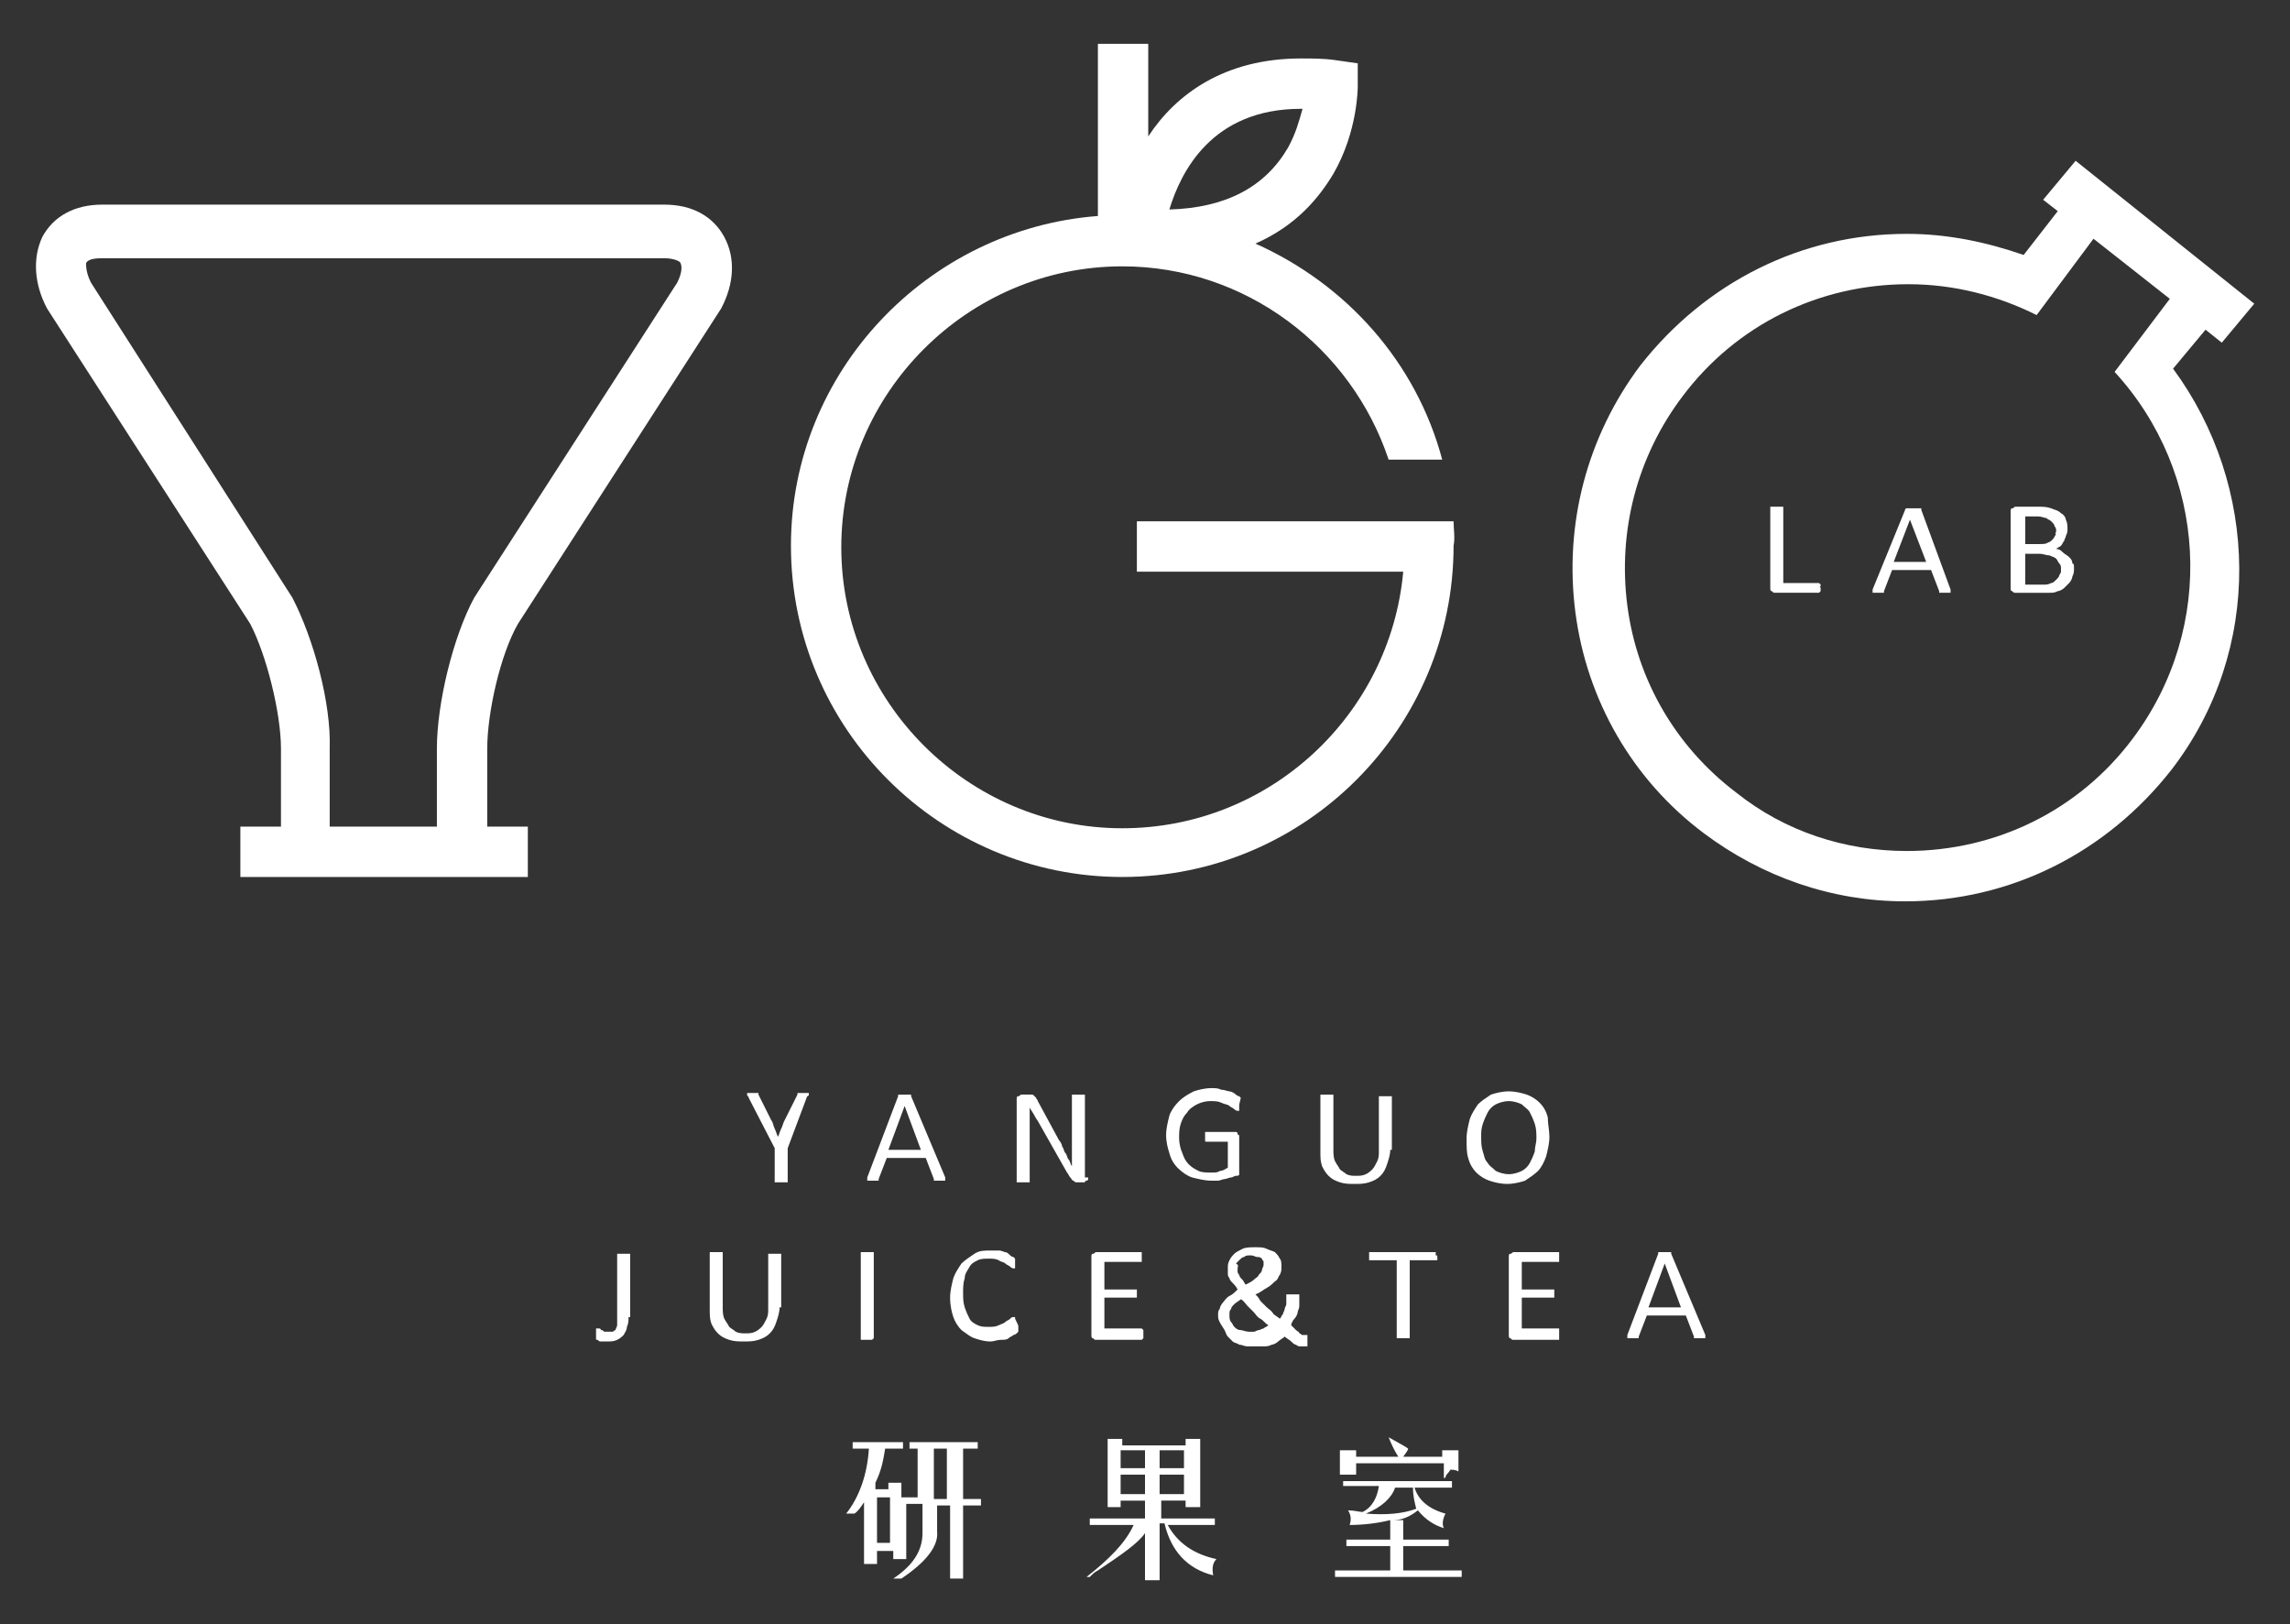 <?xml version="1.0" encoding="utf-8"?>
<!-- Generator: Adobe Illustrator 21.0.2, SVG Export Plug-In . SVG Version: 6.00 Build 0)  -->
<svg version="1.1" id="圖層_1" xmlns="http://www.w3.org/2000/svg" xmlns:xlink="http://www.w3.org/1999/xlink" x="0px" y="0px"
	 viewBox="0 0 141 100" style="enable-background:new 0 0 141 100;" xml:space="preserve">
<rect x="0" y="0" width="141" height="100" fill="#333333" stroke="none"/>
<style type="text/css">
	.st0{fill:#FFFFFF;}
</style>
<g>
	<g>
		<path class="st0" d="M48.5,70.7v2c0,0,0,0,0,0.1c0,0,0,0-0.1,0c0,0-0.1,0-0.1,0c-0.1,0-0.1,0-0.2,0c-0.1,0-0.1,0-0.2,0
			c0,0-0.1,0-0.1,0c0,0-0.1,0-0.1,0c0,0,0,0,0-0.1v-2l-1.6-3.1c0-0.1-0.1-0.1-0.1-0.2c0,0,0-0.1,0-0.1c0,0,0.1,0,0.1,0
			c0.1,0,0.1,0,0.2,0c0.1,0,0.2,0,0.2,0c0.1,0,0.1,0,0.1,0c0,0,0.1,0,0.1,0c0,0,0,0,0,0.1l0.8,1.6c0.1,0.1,0.1,0.3,0.2,0.5
			c0.1,0.2,0.1,0.3,0.2,0.5h0c0.1-0.2,0.1-0.3,0.2-0.5c0.1-0.2,0.1-0.3,0.2-0.5l0.8-1.6c0,0,0-0.1,0-0.1c0,0,0,0,0.1,0
			c0,0,0.1,0,0.1,0c0.1,0,0.1,0,0.2,0c0.1,0,0.2,0,0.2,0c0.1,0,0.1,0,0.1,0c0,0,0,0,0,0.1c0,0,0,0.1-0.1,0.1L48.5,70.7z"/>
		<path class="st0" d="M58.2,72.5c0,0.1,0,0.1,0,0.1c0,0,0,0.1,0,0.1c0,0-0.1,0-0.1,0c-0.1,0-0.1,0-0.2,0c-0.1,0-0.2,0-0.2,0
			c-0.1,0-0.1,0-0.1,0c0,0,0,0-0.1,0c0,0,0,0,0-0.1l-0.5-1.3h-2.4l-0.5,1.3c0,0,0,0,0,0.1c0,0,0,0-0.1,0c0,0-0.1,0-0.1,0
			c-0.1,0-0.1,0-0.2,0c-0.1,0-0.2,0-0.2,0c-0.1,0-0.1,0-0.1,0c0,0,0,0,0-0.1c0,0,0-0.1,0-0.1l1.9-5c0,0,0-0.1,0-0.1c0,0,0,0,0.1,0
			c0,0,0.1,0,0.1,0c0.1,0,0.1,0,0.2,0c0.1,0,0.2,0,0.2,0c0.1,0,0.1,0,0.1,0c0,0,0.1,0,0.1,0c0,0,0,0,0,0.1L58.2,72.5z M55.7,68.1
			L55.7,68.1l-1,2.7h2L55.7,68.1z"/>
		<path class="st0" d="M67,72.5c0,0.1,0,0.1,0,0.1c0,0,0,0.1-0.1,0.1c0,0-0.1,0-0.1,0.1c0,0-0.1,0-0.1,0h-0.2c-0.1,0-0.1,0-0.2,0
			c-0.1,0-0.1,0-0.2-0.1c-0.1,0-0.1-0.1-0.2-0.2c-0.1-0.1-0.1-0.2-0.2-0.3L64,69.2c-0.1-0.2-0.2-0.3-0.3-0.5
			c-0.1-0.2-0.2-0.3-0.3-0.5h0c0,0.2,0,0.4,0,0.6c0,0.2,0,0.4,0,0.6v3.3c0,0,0,0,0,0.1c0,0,0,0-0.1,0c0,0-0.1,0-0.1,0
			c0,0-0.1,0-0.2,0c-0.1,0-0.1,0-0.2,0c0,0-0.1,0-0.1,0c0,0,0,0-0.1,0c0,0,0,0,0-0.1v-5c0-0.1,0-0.2,0.1-0.2c0.1,0,0.1-0.1,0.2-0.1
			h0.4c0.1,0,0.2,0,0.2,0c0.1,0,0.1,0,0.2,0.1c0,0,0.1,0.1,0.1,0.1c0,0.1,0.1,0.1,0.1,0.2l1.3,2.4c0.1,0.1,0.2,0.3,0.2,0.4
			c0.1,0.1,0.1,0.3,0.2,0.4c0.1,0.1,0.1,0.3,0.2,0.4c0.1,0.1,0.1,0.3,0.2,0.4h0c0-0.2,0-0.5,0-0.7c0-0.2,0-0.5,0-0.7v-2.9
			c0,0,0,0,0-0.1c0,0,0,0,0.1,0c0,0,0.1,0,0.1,0c0,0,0.1,0,0.2,0c0.1,0,0.1,0,0.2,0c0,0,0.1,0,0.1,0c0,0,0,0,0.1,0c0,0,0,0,0,0.1
			V72.5z"/>
		<path class="st0" d="M76.3,68.1c0,0.1,0,0.1,0,0.1c0,0,0,0.1,0,0.1c0,0,0,0,0,0.1c0,0,0,0-0.1,0c0,0-0.1,0-0.2-0.1
			c-0.1-0.1-0.2-0.1-0.3-0.2c-0.1-0.1-0.3-0.1-0.5-0.2c-0.2-0.1-0.4-0.1-0.7-0.1c-0.3,0-0.6,0.1-0.8,0.2c-0.2,0.1-0.5,0.3-0.6,0.5
			c-0.2,0.2-0.3,0.4-0.4,0.7c-0.1,0.3-0.1,0.6-0.1,0.9c0,0.3,0.1,0.7,0.2,0.9c0.1,0.3,0.2,0.5,0.4,0.7c0.2,0.2,0.4,0.3,0.6,0.4
			c0.2,0.1,0.5,0.1,0.8,0.1c0.2,0,0.4,0,0.5-0.1c0.2,0,0.3-0.1,0.5-0.2v-1.6h-1.3c-0.1,0-0.1,0-0.1-0.1c0,0,0-0.1,0-0.2
			c0-0.1,0-0.1,0-0.1c0,0,0-0.1,0-0.1c0,0,0,0,0-0.1c0,0,0,0,0.1,0H76c0,0,0.1,0,0.1,0c0,0,0.1,0,0.1,0.1c0,0,0,0.1,0.1,0.1
			c0,0,0,0.1,0,0.1v2.1c0,0.1,0,0.1,0,0.2c0,0.1-0.1,0.1-0.2,0.1c-0.1,0-0.2,0.1-0.3,0.1c-0.1,0-0.3,0.1-0.4,0.1
			c-0.1,0-0.3,0.1-0.4,0.1c-0.1,0-0.3,0-0.4,0c-0.4,0-0.8-0.1-1.2-0.2c-0.3-0.1-0.6-0.3-0.9-0.6c-0.2-0.2-0.4-0.5-0.5-0.9
			c-0.1-0.3-0.2-0.7-0.2-1.1c0-0.4,0.1-0.8,0.2-1.2c0.1-0.3,0.3-0.6,0.6-0.9c0.2-0.2,0.5-0.4,0.9-0.6c0.3-0.1,0.7-0.2,1.1-0.2
			c0.2,0,0.4,0,0.6,0.1c0.2,0,0.4,0.1,0.5,0.1c0.1,0,0.3,0.1,0.4,0.2c0.1,0.1,0.2,0.1,0.2,0.1c0,0,0.1,0.1,0.1,0.1
			C76.3,68,76.3,68,76.3,68.1z"/>
		<path class="st0" d="M85.6,70.8c0,0.3-0.1,0.6-0.2,0.9c-0.1,0.3-0.2,0.5-0.4,0.7c-0.2,0.2-0.4,0.3-0.7,0.4
			c-0.3,0.1-0.6,0.1-0.9,0.1c-0.3,0-0.6,0-0.9-0.1c-0.3-0.1-0.5-0.2-0.7-0.4c-0.2-0.2-0.3-0.4-0.4-0.6c-0.1-0.3-0.1-0.5-0.1-0.9
			v-3.4c0,0,0,0,0-0.1c0,0,0,0,0.1,0c0,0,0.1,0,0.1,0c0,0,0.1,0,0.2,0c0.1,0,0.1,0,0.2,0c0,0,0.1,0,0.1,0c0,0,0,0,0.1,0
			c0,0,0,0,0,0.1v3.3c0,0.2,0,0.5,0.1,0.7c0.1,0.2,0.2,0.3,0.3,0.5c0.1,0.1,0.3,0.2,0.4,0.3c0.2,0.1,0.4,0.1,0.6,0.1
			c0.2,0,0.4,0,0.6-0.1c0.2-0.1,0.3-0.2,0.4-0.3c0.1-0.1,0.2-0.3,0.3-0.5c0.1-0.2,0.1-0.4,0.1-0.6v-3.3c0,0,0,0,0-0.1c0,0,0,0,0.1,0
			c0,0,0.1,0,0.1,0c0,0,0.1,0,0.2,0c0.1,0,0.1,0,0.2,0c0,0,0.1,0,0.1,0c0,0,0,0,0.1,0c0,0,0,0,0,0.1V70.8z"/>
		<path class="st0" d="M95.4,70c0,0.4-0.1,0.8-0.2,1.2c-0.1,0.3-0.3,0.7-0.5,0.9c-0.2,0.2-0.5,0.4-0.8,0.6c-0.3,0.1-0.7,0.2-1.1,0.2
			c-0.4,0-0.8-0.1-1.1-0.2c-0.3-0.1-0.6-0.3-0.8-0.5c-0.2-0.2-0.4-0.5-0.5-0.9c-0.1-0.3-0.1-0.7-0.1-1.2c0-0.4,0.1-0.8,0.2-1.2
			c0.1-0.3,0.3-0.6,0.5-0.9c0.2-0.2,0.5-0.4,0.8-0.6c0.3-0.1,0.7-0.2,1.1-0.2c0.4,0,0.8,0.1,1.1,0.2c0.3,0.1,0.6,0.3,0.8,0.5
			c0.2,0.2,0.4,0.5,0.5,0.9C95.3,69.2,95.4,69.6,95.4,70z M94.6,70.1c0-0.3,0-0.6-0.1-0.9c-0.1-0.3-0.2-0.5-0.3-0.7
			c-0.1-0.2-0.3-0.3-0.5-0.5c-0.2-0.1-0.5-0.2-0.8-0.2c-0.3,0-0.6,0.1-0.8,0.2c-0.2,0.1-0.4,0.3-0.5,0.5c-0.1,0.2-0.2,0.4-0.3,0.7
			c-0.1,0.3-0.1,0.5-0.1,0.8c0,0.3,0,0.6,0.1,0.9c0.1,0.3,0.1,0.5,0.3,0.7c0.1,0.2,0.3,0.3,0.5,0.5c0.2,0.1,0.5,0.2,0.8,0.2
			c0.3,0,0.6-0.1,0.8-0.2c0.2-0.1,0.4-0.3,0.5-0.5c0.1-0.2,0.2-0.4,0.3-0.7C94.5,70.6,94.6,70.4,94.6,70.1z"/>
		<path class="st0" d="M38.7,81.1c0,0.2,0,0.4-0.1,0.6c0,0.2-0.1,0.3-0.2,0.5c-0.1,0.1-0.2,0.2-0.4,0.3c-0.2,0.1-0.4,0.1-0.6,0.1
			c-0.1,0-0.2,0-0.2,0c-0.1,0-0.2,0-0.2,0c-0.1,0-0.1,0-0.2-0.1c-0.1,0-0.1,0-0.1-0.1c0,0,0,0,0,0c0,0,0,0,0-0.1c0,0,0-0.1,0-0.1
			c0,0,0-0.1,0-0.1c0-0.1,0-0.1,0-0.2c0,0,0-0.1,0-0.1c0,0,0,0,0,0c0,0,0,0,0.1,0c0,0,0.1,0,0.1,0c0,0,0.1,0,0.1,0.1
			c0.1,0,0.1,0,0.2,0.1c0.1,0,0.1,0,0.2,0c0.1,0,0.2,0,0.3,0c0.1,0,0.1-0.1,0.2-0.1c0-0.1,0.1-0.2,0.1-0.3c0-0.1,0-0.3,0-0.4v-3.9
			c0,0,0,0,0-0.1c0,0,0,0,0.1,0c0,0,0.1,0,0.1,0c0,0,0.1,0,0.2,0c0.1,0,0.1,0,0.2,0c0,0,0.1,0,0.1,0c0,0,0,0,0.1,0c0,0,0,0,0,0.1
			V81.1z"/>
		<path class="st0" d="M48,80.5c0,0.3-0.1,0.6-0.2,0.9c-0.1,0.3-0.2,0.5-0.4,0.7c-0.2,0.2-0.4,0.3-0.7,0.4c-0.3,0.1-0.6,0.1-0.9,0.1
			c-0.3,0-0.6,0-0.9-0.1c-0.3-0.1-0.5-0.2-0.7-0.4c-0.2-0.2-0.3-0.4-0.4-0.6c-0.1-0.3-0.1-0.5-0.1-0.9v-3.4c0,0,0,0,0-0.1
			c0,0,0,0,0.1,0c0,0,0.1,0,0.1,0c0,0,0.1,0,0.2,0c0.1,0,0.1,0,0.2,0c0,0,0.1,0,0.1,0c0,0,0,0,0.1,0c0,0,0,0,0,0.1v3.3
			c0,0.2,0,0.5,0.1,0.7c0.1,0.2,0.2,0.3,0.3,0.5c0.1,0.1,0.3,0.2,0.4,0.3c0.2,0.1,0.4,0.1,0.6,0.1c0.2,0,0.4,0,0.6-0.1
			c0.2-0.1,0.3-0.2,0.4-0.3c0.1-0.1,0.2-0.3,0.3-0.5c0.1-0.2,0.1-0.4,0.1-0.6v-3.3c0,0,0,0,0-0.1c0,0,0,0,0.1,0c0,0,0.1,0,0.1,0
			c0,0,0.1,0,0.2,0c0.1,0,0.1,0,0.2,0c0,0,0.1,0,0.1,0c0,0,0,0,0.1,0c0,0,0,0,0,0.1V80.5z"/>
		<path class="st0" d="M53.8,82.4C53.8,82.4,53.8,82.4,53.8,82.4C53.8,82.4,53.8,82.4,53.8,82.4c-0.1,0.1-0.1,0.1-0.2,0.1
			c0,0-0.1,0-0.2,0c-0.1,0-0.1,0-0.2,0c-0.1,0-0.1,0-0.1,0c0,0,0,0-0.1,0c0,0,0,0,0-0.1v-5.2c0,0,0,0,0-0.1c0,0,0,0,0.1,0
			c0,0,0.1,0,0.1,0c0,0,0.1,0,0.2,0c0.1,0,0.1,0,0.2,0c0,0,0.1,0,0.1,0c0,0,0,0,0.1,0c0,0,0,0,0,0.1V82.4z"/>
		<path class="st0" d="M62.7,81.7c0,0,0,0.1,0,0.1c0,0,0,0.1,0,0.1c0,0,0,0,0,0.1c0,0,0,0-0.1,0.1c0,0-0.1,0.1-0.2,0.1
			c-0.1,0.1-0.2,0.1-0.3,0.2c-0.1,0.1-0.3,0.1-0.5,0.1c-0.2,0-0.4,0.1-0.6,0.1c-0.4,0-0.7-0.1-1-0.2c-0.3-0.1-0.5-0.3-0.8-0.5
			c-0.2-0.2-0.4-0.5-0.5-0.8c-0.1-0.3-0.2-0.7-0.2-1.2c0-0.4,0.1-0.8,0.2-1.2c0.1-0.3,0.3-0.6,0.5-0.9c0.2-0.2,0.5-0.4,0.8-0.6
			s0.6-0.2,1-0.2c0.2,0,0.3,0,0.5,0c0.2,0,0.3,0.1,0.4,0.1c0.1,0,0.2,0.1,0.3,0.2c0.1,0.1,0.2,0.1,0.2,0.1c0,0,0.1,0.1,0.1,0.1
			c0,0,0,0,0,0.1c0,0,0,0.1,0,0.1c0,0,0,0.1,0,0.1c0,0.1,0,0.1,0,0.1c0,0,0,0.1,0,0.1c0,0,0,0,0,0.1c0,0,0,0-0.1,0
			c0,0-0.1,0-0.2-0.1c-0.1-0.1-0.2-0.1-0.3-0.2c-0.1-0.1-0.3-0.1-0.4-0.2c-0.2-0.1-0.4-0.1-0.6-0.1c-0.3,0-0.5,0-0.7,0.1
			c-0.2,0.1-0.4,0.2-0.5,0.4c-0.1,0.2-0.3,0.4-0.3,0.7c-0.1,0.3-0.1,0.6-0.1,0.9c0,0.3,0,0.6,0.1,0.9c0.1,0.3,0.2,0.5,0.3,0.7
			c0.1,0.2,0.3,0.3,0.5,0.4c0.2,0.1,0.4,0.1,0.7,0.1c0.2,0,0.4,0,0.6-0.1c0.2-0.1,0.3-0.1,0.4-0.2c0.1-0.1,0.2-0.1,0.3-0.2
			c0.1-0.1,0.1-0.1,0.2-0.1c0,0,0,0,0.1,0c0,0,0,0,0,0c0,0,0,0.1,0,0.1C62.7,81.6,62.7,81.6,62.7,81.7z"/>
		<path class="st0" d="M70.4,82.2c0,0,0,0.1,0,0.1c0,0,0,0.1,0,0.1c0,0,0,0-0.1,0.1c0,0,0,0-0.1,0h-2.7c-0.1,0-0.1,0-0.2-0.1
			c-0.1,0-0.1-0.1-0.1-0.2v-4.8c0-0.1,0-0.2,0.1-0.2c0.1,0,0.1-0.1,0.2-0.1h2.7c0,0,0,0,0.1,0c0,0,0,0,0,0.1c0,0,0,0.1,0,0.1
			c0,0,0,0.1,0,0.1c0,0.1,0,0.1,0,0.1c0,0,0,0.1,0,0.1c0,0,0,0,0,0.1c0,0,0,0-0.1,0H68v1.7h1.9c0,0,0,0,0.1,0c0,0,0,0,0,0.1
			c0,0,0,0.1,0,0.1c0,0,0,0.1,0,0.1c0,0.1,0,0.1,0,0.1c0,0,0,0.1,0,0.1c0,0,0,0,0,0c0,0,0,0-0.1,0H68v1.9h2.2c0,0,0,0,0.1,0
			c0,0,0,0,0.1,0.1c0,0,0,0.1,0,0.1C70.4,82.1,70.4,82.1,70.4,82.2z"/>
		<path class="st0" d="M75,81c0-0.2,0-0.3,0.1-0.4c0-0.1,0.1-0.3,0.2-0.4c0.1-0.1,0.2-0.3,0.4-0.4c0.2-0.1,0.3-0.2,0.5-0.4
			c-0.1-0.2-0.2-0.3-0.3-0.4c-0.1-0.1-0.2-0.2-0.2-0.3c-0.1-0.1-0.1-0.2-0.1-0.3c0-0.1,0-0.2,0-0.3c0-0.2,0-0.3,0.1-0.5
			c0.1-0.2,0.2-0.3,0.3-0.4c0.1-0.1,0.3-0.2,0.5-0.3c0.2-0.1,0.5-0.1,0.8-0.1c0.3,0,0.5,0,0.7,0.1c0.2,0.1,0.3,0.1,0.5,0.2
			c0.1,0.1,0.2,0.2,0.3,0.4c0.1,0.1,0.1,0.3,0.1,0.5c0,0.2,0,0.3-0.1,0.5c-0.1,0.1-0.1,0.3-0.3,0.4c-0.1,0.1-0.3,0.3-0.5,0.4
			c-0.2,0.1-0.4,0.3-0.7,0.4c0.1,0.1,0.2,0.2,0.3,0.4c0.1,0.1,0.2,0.2,0.4,0.4c0.1,0.1,0.3,0.2,0.4,0.4c0.1,0.1,0.3,0.2,0.4,0.3
			c0.1-0.1,0.1-0.2,0.2-0.3c0-0.1,0.1-0.2,0.1-0.3c0-0.1,0.1-0.2,0.1-0.3c0-0.1,0-0.2,0-0.3v-0.2c0,0,0-0.1,0-0.1c0,0,0,0,0.1,0
			c0,0,0.1,0,0.1,0c0,0,0.1,0,0.2,0c0.1,0,0.1,0,0.2,0c0,0,0.1,0,0.1,0c0,0,0.1,0,0.1,0c0,0,0,0.1,0,0.1v0.1c0,0.2,0,0.3,0,0.5
			c0,0.2-0.1,0.3-0.1,0.4c0,0.1-0.1,0.3-0.2,0.4c-0.1,0.1-0.2,0.3-0.2,0.4c0.1,0.1,0.2,0.2,0.3,0.3c0.1,0.1,0.2,0.1,0.2,0.2
			c0.1,0,0.1,0.1,0.2,0.1c0,0,0.1,0,0.1,0s0.1,0,0.1,0c0,0,0,0,0.1,0c0,0,0,0,0,0.1c0,0,0,0.1,0,0.2c0,0.1,0,0.1,0,0.2
			c0,0,0,0.1,0,0.1c0,0,0,0,0,0.1c0,0-0.1,0-0.1,0c0,0-0.1,0-0.2,0c-0.1,0-0.1,0-0.2,0c-0.1,0-0.2-0.1-0.2-0.1
			c-0.1,0-0.2-0.1-0.3-0.2c-0.1-0.1-0.3-0.2-0.4-0.3c-0.1,0.1-0.3,0.2-0.4,0.3c-0.1,0.1-0.3,0.2-0.4,0.2c-0.2,0.1-0.3,0.1-0.5,0.1
			c-0.2,0-0.3,0-0.5,0c-0.2,0-0.4,0-0.5,0c-0.2,0-0.3-0.1-0.5-0.1c-0.1-0.1-0.3-0.1-0.4-0.2c-0.1-0.1-0.2-0.2-0.3-0.3
			c-0.1-0.1-0.1-0.2-0.2-0.4C75,81.3,75,81.2,75,81z M75.7,81c0,0.1,0,0.3,0.1,0.4c0.1,0.1,0.1,0.2,0.2,0.3c0.1,0.1,0.2,0.2,0.4,0.2
			c0.1,0,0.3,0.1,0.5,0.1c0.1,0,0.2,0,0.3,0c0.1,0,0.2-0.1,0.3-0.1c0.1,0,0.2-0.1,0.3-0.1c0.1-0.1,0.2-0.1,0.3-0.2
			c-0.2-0.1-0.3-0.3-0.5-0.4c-0.2-0.1-0.3-0.3-0.4-0.4c-0.1-0.1-0.3-0.3-0.4-0.4c-0.1-0.1-0.2-0.3-0.4-0.4c-0.1,0.1-0.3,0.2-0.4,0.3
			c-0.1,0.1-0.2,0.2-0.2,0.3c-0.1,0.1-0.1,0.2-0.1,0.3C75.7,80.8,75.7,80.9,75.7,81z M76.2,78.1c0,0.1,0,0.2,0,0.2
			c0,0.1,0.1,0.2,0.1,0.2c0,0.1,0.1,0.2,0.2,0.3c0.1,0.1,0.1,0.2,0.2,0.3c0.2-0.1,0.4-0.2,0.5-0.3c0.1-0.1,0.3-0.2,0.3-0.3
			c0.1-0.1,0.2-0.2,0.2-0.3c0-0.1,0.1-0.2,0.1-0.3c0-0.1,0-0.2,0-0.2c0-0.1-0.1-0.1-0.1-0.2c-0.1-0.1-0.2-0.1-0.3-0.1
			c-0.1,0-0.2-0.1-0.4-0.1c-0.2,0-0.3,0-0.4,0.1c-0.1,0-0.2,0.1-0.3,0.2c-0.1,0.1-0.1,0.1-0.2,0.2C76.3,77.9,76.2,78,76.2,78.1z"/>
		<path class="st0" d="M88.5,77.4c0,0.1,0,0.1,0,0.1c0,0,0,0.1,0,0.1c0,0,0,0,0,0c0,0,0,0-0.1,0h-1.6v4.7c0,0,0,0,0,0.1
			c0,0,0,0-0.1,0c0,0-0.1,0-0.1,0c0,0-0.1,0-0.2,0c-0.1,0-0.1,0-0.2,0c-0.1,0-0.1,0-0.1,0c0,0,0,0-0.1,0c0,0,0,0,0-0.1v-4.7h-1.6
			c0,0,0,0-0.1,0c0,0,0,0,0,0c0,0,0-0.1,0-0.1c0,0,0-0.1,0-0.1c0-0.1,0-0.1,0-0.1c0,0,0-0.1,0-0.1c0,0,0,0,0-0.1c0,0,0,0,0.1,0h3.9
			c0,0,0,0,0.1,0c0,0,0,0,0,0.1c0,0,0,0.1,0,0.1C88.5,77.3,88.5,77.3,88.5,77.4z"/>
		<path class="st0" d="M96,82.2c0,0,0,0.1,0,0.1c0,0,0,0.1,0,0.1c0,0,0,0,0,0.1c0,0,0,0-0.1,0h-2.7c-0.1,0-0.1,0-0.2-0.1
			c-0.1,0-0.1-0.1-0.1-0.2v-4.8c0-0.1,0-0.2,0.1-0.2c0.1,0,0.1-0.1,0.2-0.1h2.7c0,0,0,0,0.1,0c0,0,0,0,0,0.1c0,0,0,0.1,0,0.1
			c0,0,0,0.1,0,0.1c0,0.1,0,0.1,0,0.1c0,0,0,0.1,0,0.1c0,0,0,0,0,0.1c0,0,0,0-0.1,0h-2.2v1.7h1.9c0,0,0,0,0.1,0c0,0,0,0,0,0.1
			c0,0,0,0.1,0,0.1c0,0,0,0.1,0,0.1c0,0.1,0,0.1,0,0.1c0,0,0,0.1,0,0.1c0,0,0,0,0,0c0,0,0,0-0.1,0h-1.9v1.9h2.2c0,0,0,0,0.1,0
			c0,0,0,0,0,0.1c0,0,0,0.1,0,0.1C96,82.1,96,82.1,96,82.2z"/>
		<path class="st0" d="M105,82.2c0,0.1,0,0.1,0,0.1c0,0,0,0.1,0,0.1c0,0-0.1,0-0.1,0c-0.1,0-0.1,0-0.2,0c-0.1,0-0.2,0-0.2,0
			c-0.1,0-0.1,0-0.1,0c0,0,0,0-0.1,0c0,0,0,0,0-0.1l-0.5-1.3h-2.4l-0.5,1.3c0,0,0,0,0,0.1c0,0,0,0-0.1,0c0,0-0.1,0-0.1,0
			c-0.1,0-0.1,0-0.2,0c-0.1,0-0.2,0-0.2,0c-0.1,0-0.1,0-0.1,0c0,0,0,0,0-0.1c0,0,0-0.1,0-0.1l1.9-5c0,0,0-0.1,0-0.1c0,0,0,0,0.1,0
			c0,0,0.1,0,0.1,0c0.1,0,0.1,0,0.2,0c0.1,0,0.2,0,0.2,0c0.1,0,0.1,0,0.1,0c0,0,0.1,0,0.1,0c0,0,0,0,0,0.1L105,82.2z M102.5,77.8
			L102.5,77.8l-1,2.7h2L102.5,77.8z"/>
	</g>
	<g>
		<path class="st0" d="M56.7,89.2H56v-0.4h4.2v0.4h-0.9v3.1h1.1v0.4h-1.1v4.5h-0.8v-4.5h-0.8v1.6c0.1,0.9-0.7,1.9-2.2,2.9h-0.5
			c1.2-0.8,1.8-1.7,1.8-2.8v-1.8h-1V96h-0.8v-0.5H54v0.8h-0.8v-3.8c-0.2,0.3-0.4,0.6-0.6,0.7h-0.5c0.8-1,1.3-2.4,1.4-4h-1v-0.4h3.1
			v0.4h-1.1c-0.1,0.6-0.2,1.3-0.6,2.1v0.4h0.8v-0.4h0.8v0.9h1V89.2z M54.8,92.2H54V95h0.8V92.2z M57.5,89.2v3.1h0.8v-3.1H57.5z"/>
		<path class="st0" d="M69.1,92.8h-0.9v-4.2h0.9v0.4h3.9v-0.4h0.9v4.2h-0.9v-0.4h-1.5v1.1h3.3v0.4h-2.9c0.6,1.1,1.6,1.8,3,2.1
			c-0.2,0.2-0.3,0.5-0.2,1c-1.6-0.4-2.6-1.5-3-3.2h-0.3v3.5h-0.9v-2.9c-0.4,0.6-1.4,1.3-2.9,2.3c-0.2,0.1-0.3,0.2-0.5,0.4h-0.2
			c1.4-1.1,2.4-2.1,2.9-3.2h-2.7v-0.4h3.4v-1.1h-1.5V92.8z M70.5,90.4v-1.1h-1.5v1.1H70.5z M70.5,92v-1.2h-1.5V92H70.5z M72.9,90.4
			v-1.1h-1.5v1.1H72.9z M72.9,90.8h-1.5V92h1.5V90.8z"/>
		<path class="st0" d="M82.7,91.6v-0.4h6.7v0.4h-2.3c0.2,0.7,0.8,1.3,1.9,1.6c-0.2,0.4-0.2,0.7-0.1,0.9h0c-0.6-0.2-1.1-0.5-1.6-1.1
			c-0.5,0.4-1,0.6-1.5,0.6h0.6v1.2h2.8v0.4h-2.8v1.5H90v0.4h-7.8v-0.4h3.4v-1.5h-2.7v-0.4h2.7v-1.2c-0.8,0.2-1.7,0.3-2.5,0.3
			c0.1-0.3,0.1-0.6-0.1-0.9c0.4,0,0.7,0.1,0.9,0.1c0.6-0.3,0.9-0.9,1-1.6H82.7z M83.4,89.7h2.7c-0.2-0.3-0.4-0.7-0.6-1.2l0,0
			c0.7,0.4,1.1,0.6,1.2,0.7c0,0.1-0.1,0.2-0.3,0.5h2.4v-0.4h1v1.3c-0.2-0.1-0.3-0.1-0.5-0.1C89.2,90.7,89,90.8,89,91h-0.1v-0.9h-5.4
			v0.7h-1v-1.5h1V89.7z M87,91.6h-1.1c-0.2,0.6-0.8,1.2-1.8,1.6c1.3,0.1,2.3,0,3.1-0.3C87.1,92.5,87,92.1,87,91.6z"/>
	</g>
	<g>
		<path class="st0" d="M112.1,36.2c0,0.1,0,0.1,0,0.1c0,0,0,0.1,0,0.1c0,0,0,0-0.1,0.1c0,0,0,0-0.1,0h-2.6c-0.1,0-0.1,0-0.2-0.1
			c-0.1,0-0.1-0.1-0.1-0.2v-4.9c0,0,0,0,0-0.1c0,0,0,0,0.1,0c0,0,0.1,0,0.1,0c0,0,0.1,0,0.2,0c0.1,0,0.1,0,0.2,0c0,0,0.1,0,0.1,0
			c0,0,0.1,0,0.1,0c0,0,0,0,0,0.1v4.6h2.1c0,0,0,0,0.1,0c0,0,0,0,0.1,0.1c0,0,0,0.1,0,0.1C112,36.1,112.1,36.2,112.1,36.2z"/>
		<path class="st0" d="M120.1,36.3c0,0.1,0,0.1,0,0.1c0,0,0,0.1,0,0.1c0,0-0.1,0-0.1,0c-0.1,0-0.1,0-0.2,0c-0.1,0-0.2,0-0.2,0
			c-0.1,0-0.1,0-0.1,0c0,0-0.1,0-0.1,0c0,0,0,0,0-0.1l-0.5-1.3h-2.4l-0.5,1.3c0,0,0,0,0,0.1c0,0,0,0-0.1,0c0,0-0.1,0-0.1,0
			c-0.1,0-0.1,0-0.2,0c-0.1,0-0.2,0-0.2,0c-0.1,0-0.1,0-0.1,0c0,0,0,0,0-0.1c0,0,0-0.1,0-0.1l2-4.9c0,0,0-0.1,0.1-0.1c0,0,0,0,0.1,0
			c0,0,0.1,0,0.1,0c0.1,0,0.1,0,0.2,0c0.1,0,0.2,0,0.2,0c0.1,0,0.1,0,0.2,0c0,0,0.1,0,0.1,0c0,0,0,0,0,0.1L120.1,36.3z M117.6,32
			L117.6,32l-1,2.6h2L117.6,32z"/>
		<path class="st0" d="M127.7,35c0,0.2,0,0.3-0.1,0.5c0,0.1-0.1,0.3-0.2,0.4c-0.1,0.1-0.2,0.2-0.3,0.3c-0.1,0.1-0.3,0.2-0.4,0.2
			c-0.2,0.1-0.3,0.1-0.5,0.1c-0.2,0-0.4,0-0.6,0h-1.5c-0.1,0-0.1,0-0.2-0.1c-0.1,0-0.1-0.1-0.1-0.2v-4.7c0-0.1,0-0.2,0.1-0.2
			c0.1,0,0.1-0.1,0.2-0.1h1.3c0.4,0,0.6,0,0.9,0.1c0.2,0.1,0.4,0.1,0.6,0.3c0.2,0.1,0.3,0.3,0.3,0.4c0.1,0.2,0.1,0.4,0.1,0.6
			c0,0.1,0,0.2-0.1,0.4c0,0.1-0.1,0.2-0.1,0.3c-0.1,0.1-0.1,0.2-0.2,0.3c-0.1,0.1-0.2,0.1-0.3,0.2c0.2,0,0.3,0.1,0.4,0.2
			c0.1,0.1,0.3,0.2,0.4,0.3c0.1,0.1,0.2,0.2,0.2,0.4C127.7,34.7,127.7,34.8,127.7,35z M126.6,32.7c0-0.1,0-0.2-0.1-0.3
			c0-0.1-0.1-0.2-0.2-0.3c-0.1-0.1-0.2-0.1-0.3-0.2c-0.1,0-0.3-0.1-0.5-0.1h-0.8v1.7h0.9c0.2,0,0.4,0,0.5-0.1c0.1,0,0.2-0.1,0.3-0.2
			c0.1-0.1,0.1-0.2,0.2-0.3C126.5,32.9,126.6,32.8,126.6,32.7z M126.9,35.1c0-0.2,0-0.3-0.1-0.4c-0.1-0.1-0.1-0.2-0.2-0.3
			c-0.1-0.1-0.2-0.1-0.4-0.2c-0.2,0-0.4-0.1-0.6-0.1h-0.9V36h1.1c0.2,0,0.3,0,0.5-0.1c0.1,0,0.2-0.1,0.3-0.2
			c0.1-0.1,0.2-0.2,0.2-0.3C126.9,35.3,126.9,35.2,126.9,35.1z"/>
	</g>
	<path class="st0" d="M31.9,38.4L44.4,19c0.8-1.5,0.9-3.1,0.2-4.4c-0.7-1.3-2-2-3.7-2H6.3c-1.7,0-3,0.7-3.7,2
		C2,15.9,2.1,17.5,2.9,19l12.5,19.4c1,1.9,1.9,5.5,1.9,7.7v4.8h-2.5v3.1h17.7v-3.1H30v-4.8C30,43.9,30.8,40.3,31.9,38.4z M18,36.8
		L5.6,17.4c-0.3-0.6-0.3-1-0.3-1.2c0.1-0.2,0.4-0.3,1-0.3h34.6c0.6,0,1,0.2,1,0.3c0.1,0.2,0.1,0.6-0.2,1.2L29.2,36.8
		c-1.3,2.4-2.3,6.5-2.3,9.3v4.8h-6.6v-4.8C20.4,43.3,19.3,39.3,18,36.8z"/>
	<path class="st0" d="M135.8,20.3l1,0.8l2-2.4l-11-8.8l-2,2.4l0.9,0.7l-2.1,2.7c-2.3-0.8-4.7-1.3-7.2-1.3c-6.5,0-12.4,3-16.4,8.1
		c-3.3,4.4-4.7,9.8-4,15.2c0.7,5.4,3.5,10.3,7.9,13.6c3.6,2.7,7.9,4.2,12.4,4.2c6.5,0,12.4-3,16.4-8.1c5.7-7.4,5.4-17.5,0.1-24.7
		L135.8,20.3z M131.3,45.5c-3.3,4.4-8.4,6.9-13.9,6.9c-3.8,0-7.5-1.2-10.5-3.6c-3.7-2.8-6.1-6.9-6.7-11.5c-0.6-4.6,0.6-9.2,3.4-12.9
		c3.3-4.4,8.4-6.9,13.9-6.9c2.8,0,5.5,0.7,7.9,1.9l3.5-4.7l4.7,3.7l-3.4,4.5C135.9,29.1,136.5,38.6,131.3,45.5z"/>
	<path class="st0" d="M89.5,32.1h-3.1c0,0,0,0,0,0H70v3.1h16.4C85.6,44,78.2,51,69.1,51c-9.5,0-17.3-7.8-17.3-17.3
		c0-9.5,7.8-17.3,17.3-17.3c7.6,0,14.1,5,16.4,11.9h3.3c-1.6-6-5.9-10.8-11.5-13.3c2.5-1.1,3.9-2.8,4.8-4.3c1.5-2.6,1.5-5.3,1.5-5.4
		V3.9l-1.4-0.2c-0.7-0.1-1.4-0.1-2.1-0.1c-4.7,0-7.7,2.2-9.4,4.8V2.7h-3.1v10.6c-10.5,0.8-18.9,9.6-18.9,20.3
		c0,11.3,9.2,20.4,20.4,20.4c11.3,0,20.4-9.2,20.4-20.4C89.6,33.1,89.5,32.6,89.5,32.1z M80.1,6.7c0,0,0.1,0,0.1,0
		c-0.2,0.7-0.4,1.5-0.9,2.4c-1.4,2.4-3.8,3.7-7.3,3.8C72.7,10.6,74.6,6.7,80.1,6.7z"/>
</g>
</svg>
